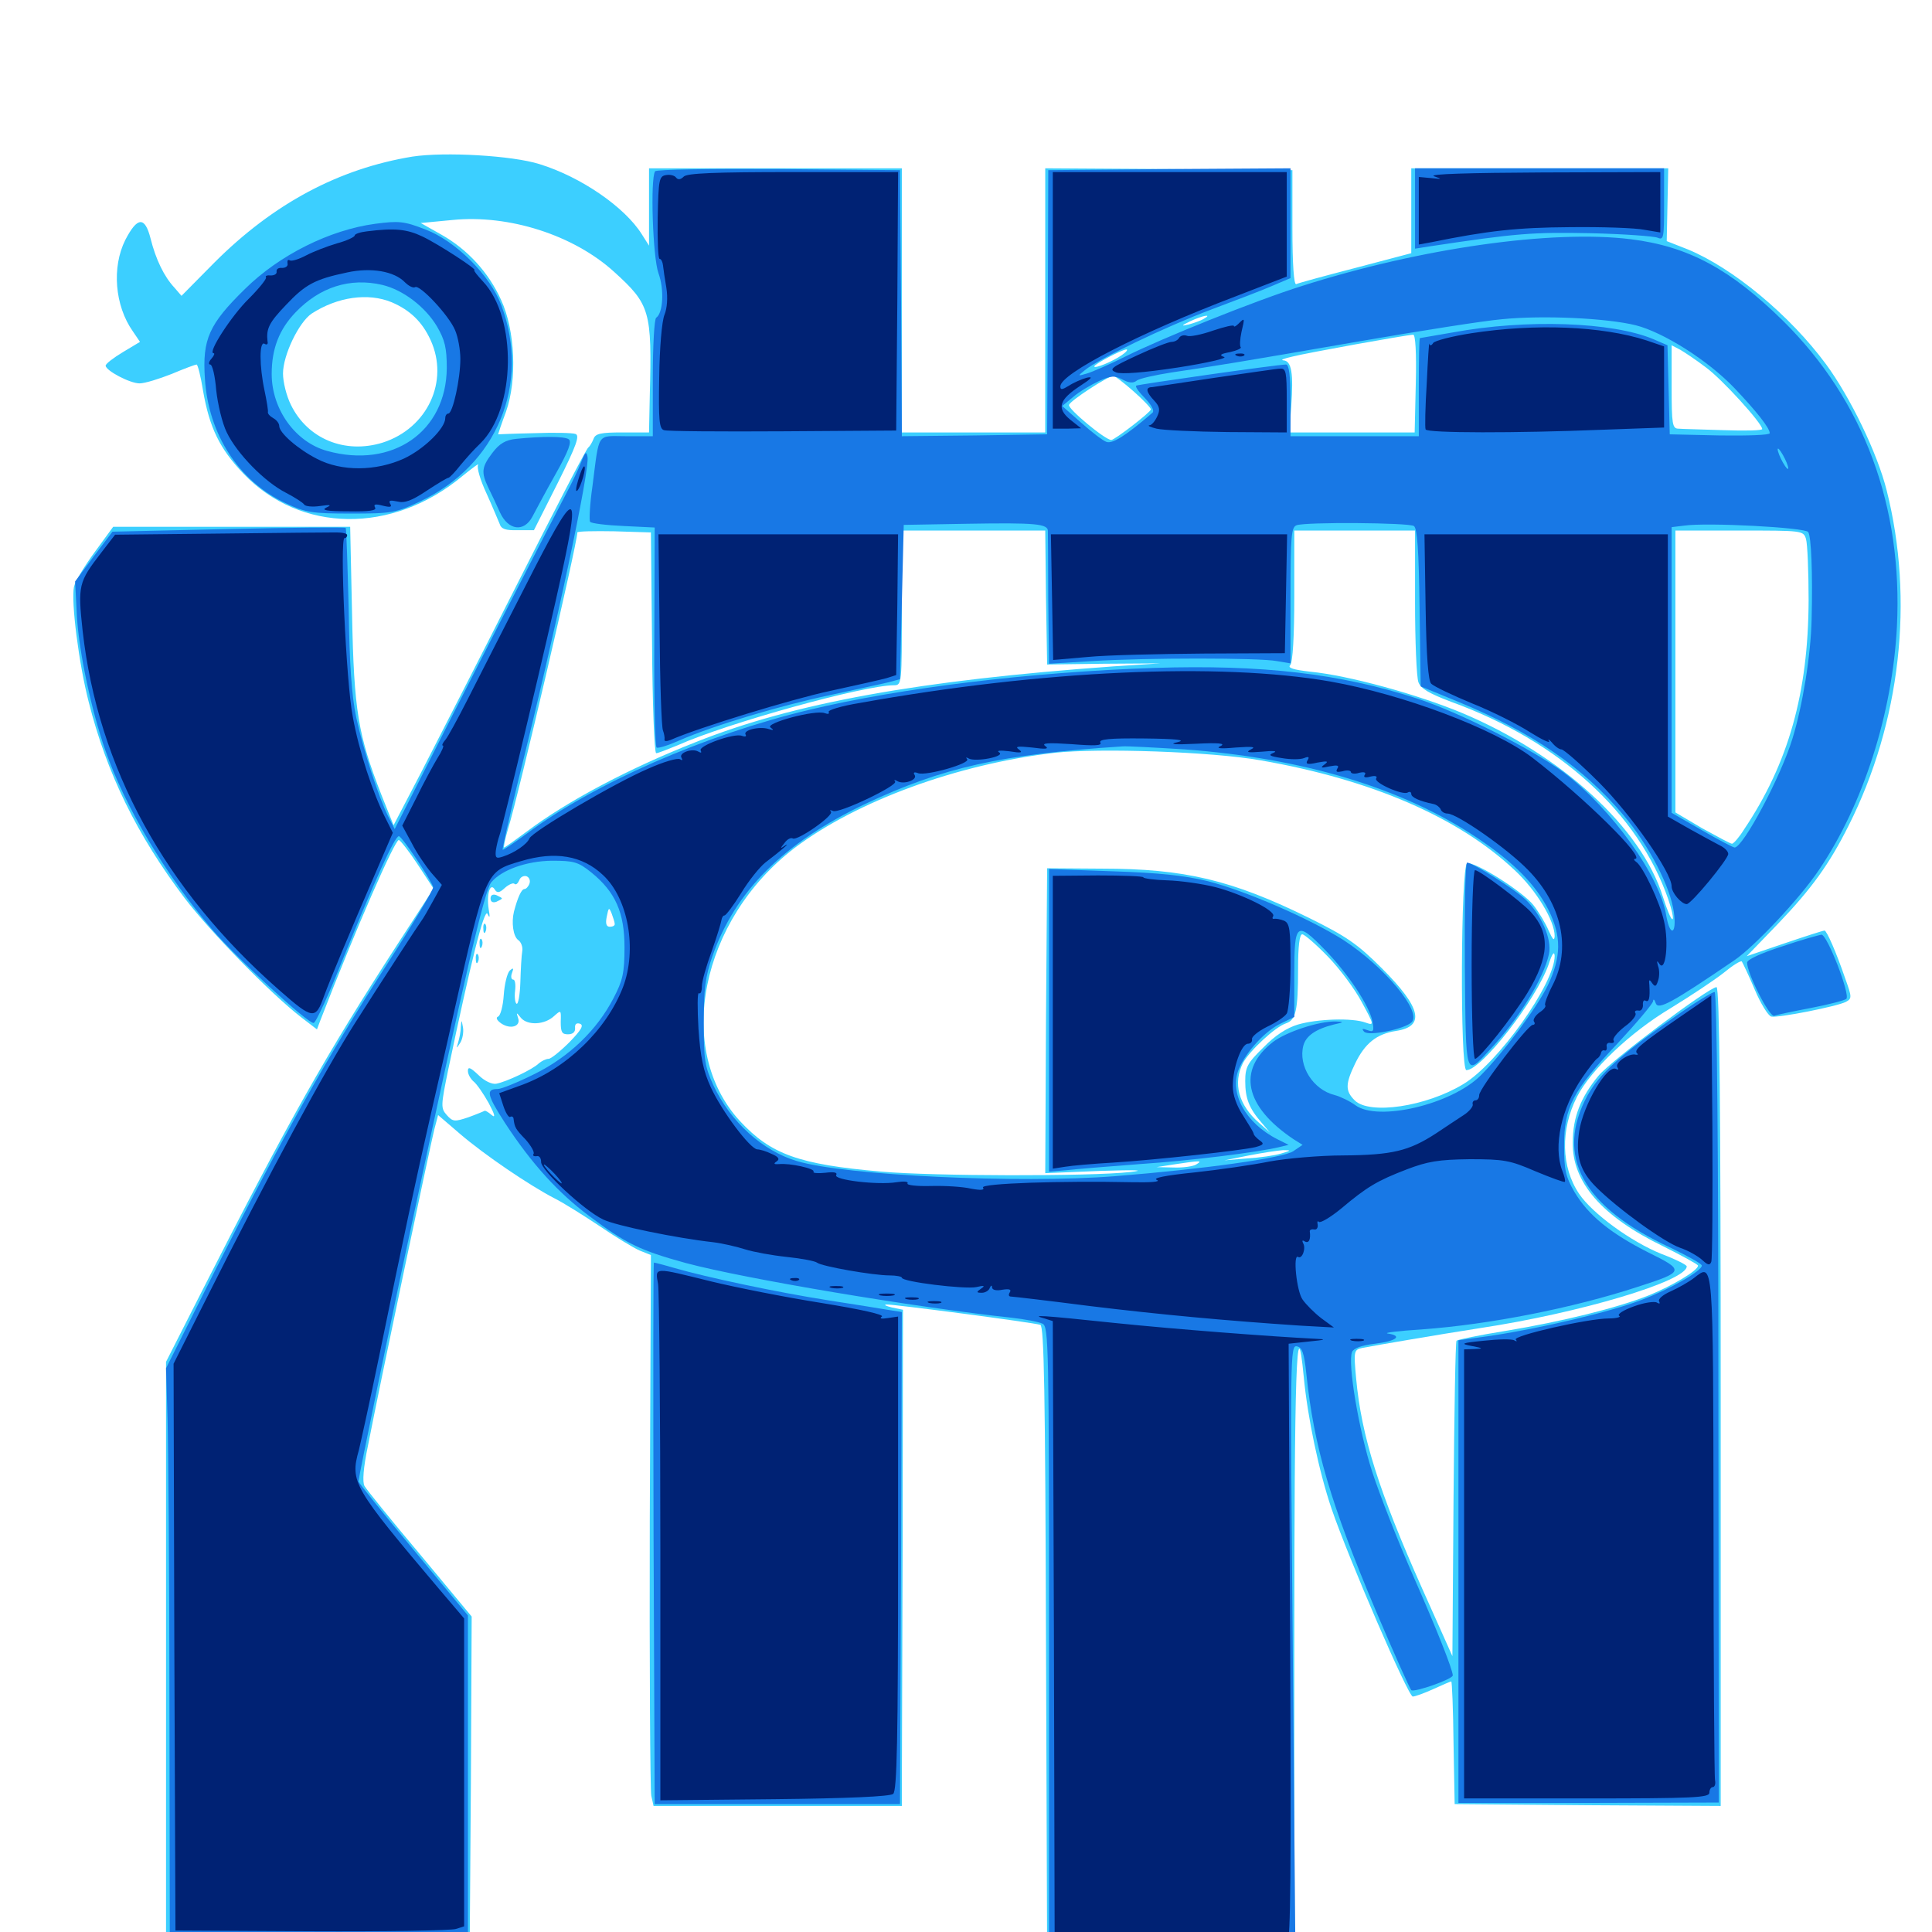 <svg xmlns="http://www.w3.org/2000/svg" viewBox="0 -1000 1000 1000">
	<path fill="#3ccfff" d="M213.477 -918.945C175.391 -912.695 141.602 -894.727 110.938 -864.062L93.945 -846.875L90.234 -851.172C84.961 -856.836 80.664 -865.625 77.93 -876.562C75 -888.086 71.094 -887.891 64.844 -875.781C57.812 -861.719 59.375 -841.797 68.75 -828.516L72.461 -823.047L63.672 -817.773C58.789 -814.844 54.688 -811.719 54.688 -810.742C54.688 -808.203 67.188 -801.562 72.266 -801.562C75 -801.562 82.422 -803.906 88.867 -806.445C95.312 -809.18 101.172 -811.328 101.758 -811.328C102.344 -811.328 103.906 -805.273 105.078 -797.852C108.398 -778.711 113.672 -767.773 125.977 -754.883C155.469 -724.023 203.125 -723.438 239.258 -753.516C244.531 -757.812 248.242 -760.547 247.461 -759.375C246.68 -758.008 248.633 -751.367 251.758 -744.727C254.883 -737.891 257.812 -730.664 258.594 -728.906C259.375 -726.172 261.719 -725.391 267.969 -725.586H276.367L288.672 -750C298.438 -769.531 300.195 -774.609 297.852 -775.391C296.289 -775.977 286.719 -776.172 276.367 -775.781C266.211 -775.586 257.812 -775.195 257.812 -775.195C257.812 -775.391 259.57 -780.664 261.914 -786.914C267.773 -803.516 266.602 -829.102 259.375 -844.727C252.93 -858.984 241.992 -870.898 228.516 -878.516L217.773 -884.57L234.18 -886.133C263.477 -889.062 296.875 -878.32 317.773 -859.375C336.523 -842.383 337.5 -839.062 336.328 -795.312L335.938 -776.172H322.266C310.938 -776.172 308.203 -775.586 307.227 -772.852C306.445 -770.898 305.273 -768.945 304.492 -768.359C303.516 -767.773 286.914 -735.742 267.383 -697.07C247.852 -658.398 225.391 -614.648 217.773 -599.805L203.711 -572.852L197.461 -588.477C185.352 -619.531 183.203 -632.031 182.227 -682.031L181.25 -727.344H119.922H58.594L49.023 -714.258C43.75 -707.031 38.867 -699.023 38.281 -696.289C36.719 -688.477 40.82 -656.445 45.898 -636.719C55.273 -599.609 70.898 -567.773 95.703 -534.961C108.984 -517.578 139.844 -485.938 155.664 -473.633L164.062 -467.188L165.82 -471.875C184.375 -519.727 204.297 -565.234 206.445 -565.234C207.227 -565.039 211.719 -559.375 216.211 -552.539L224.414 -540.039L205.664 -511.133C168.359 -453.516 149.609 -420.312 104.688 -332.031L85.938 -295.117V-145.898V3.125L164.648 2.734L243.164 2.148L243.75 -80.469L244.141 -163.281L217.383 -195.508C202.539 -213.086 189.648 -229.102 188.672 -230.859C187.5 -232.812 188.086 -240.43 190.43 -251.562C196.68 -283.789 222.852 -407.812 224.805 -415.43L226.758 -422.852L237.891 -413.281C250.586 -402.344 274.219 -386.328 287.109 -379.688C291.797 -377.344 302.344 -370.703 310.547 -365.234C318.555 -359.766 327.93 -354.102 331.055 -352.734L336.914 -350.391L336.328 -213.086C336.133 -137.695 336.523 -73.633 337.109 -70.508L338.281 -65.234H402.539H466.797V-71.68C466.797 -75 466.992 -132.812 467.188 -200L467.383 -322.07L461.719 -323.242C458.594 -324.023 457.227 -324.609 458.789 -324.805C462.109 -325 535.156 -315.43 538.477 -314.258C540.43 -313.672 541.016 -278.32 541.406 -150.781L541.992 11.914L606.055 12.5L669.922 12.891V-144.336C669.922 -290.43 671.094 -325.977 674.805 -287.5C676.758 -266.602 682.617 -238.477 689.258 -218.945C698.242 -192.773 728.906 -121.875 731.25 -121.875C732.422 -121.875 737.305 -123.633 741.992 -125.781C746.68 -127.93 750.781 -129.688 751.172 -129.688C751.562 -129.688 752.148 -115.43 752.344 -97.852L752.93 -66.211L821.875 -65.625L890.625 -65.234V-277.148C890.625 -424.219 890.039 -489.062 888.477 -489.062C884.57 -489.062 833.789 -450.977 827.344 -443.164C818.164 -432.031 814.062 -421.68 814.062 -408.789C813.672 -388.086 829.102 -370.312 860.938 -354.883C870.703 -350 878.906 -345.508 878.906 -344.922C878.906 -342.383 865.43 -334.375 853.32 -329.492C837.109 -323.047 808.789 -316.016 779.297 -311.133C765.82 -308.984 754.492 -306.641 753.906 -306.055C753.32 -305.664 752.734 -268.555 752.344 -224.023L751.758 -142.773L736.133 -177.734C713.672 -228.125 704.688 -256.641 701.953 -286.328C700.586 -300.977 700.781 -301.367 705.273 -302.344C713.477 -303.906 744.336 -309.18 765.625 -312.5C817.578 -320.312 873.047 -336.914 873.047 -344.531C873.047 -345.312 867.188 -348.242 859.961 -350.977C844.336 -357.227 824.219 -371.875 817.383 -382.031C808.008 -395.898 807.617 -415.234 816.211 -432.227C823.438 -446.289 843.75 -465.625 864.648 -478.125C875.195 -484.57 887.5 -492.773 892.188 -496.484C896.68 -500.195 900.977 -502.93 901.562 -502.344C901.953 -501.758 905.078 -495.312 908.203 -487.891C911.328 -480.469 915.234 -474.219 916.797 -473.828C920.508 -473.047 950.977 -479.102 955.469 -481.445C958.594 -483.203 958.594 -483.789 955.078 -493.555C950.391 -507.227 945.508 -518.359 944.336 -518.359C943.75 -518.359 934.57 -515.43 923.633 -511.719L904.102 -505.078L920.312 -521.875C937.695 -540.039 946.875 -552.734 956.836 -572.656C983.789 -626.172 990.82 -689.453 976.562 -746.094C971.68 -765.625 957.617 -794.531 945.117 -811.523C926.367 -836.914 896.875 -861.328 873.633 -870.898L862.695 -875.195L863.086 -894.141L863.477 -912.891H797.07H730.469V-891.016V-868.945L701.562 -861.328C685.742 -857.227 672.07 -853.516 670.898 -852.93C669.727 -852.539 668.945 -863.086 668.945 -882.031V-911.914L605.078 -912.5L541.016 -912.891V-844.531V-776.172H503.906H466.797V-844.531V-912.891H401.367H335.938V-892.969V-872.852L332.227 -878.711C323.438 -892.773 300.781 -908.398 279.297 -915.039C265.039 -919.531 230.273 -921.484 213.477 -918.945ZM202.734 -843.555C212.305 -839.453 218.555 -833.398 222.852 -824.023C232.617 -802.734 221.289 -778.32 198.047 -770.898C178.516 -764.844 159.18 -772.852 150.586 -790.43C148.242 -795.117 146.484 -802.344 146.484 -806.641C146.484 -816.211 154.688 -833.203 161.328 -837.695C174.609 -846.289 190.43 -848.633 202.734 -843.555ZM623.047 -834.961C621.484 -833.984 617.969 -832.812 615.234 -832.031C611.133 -831.055 611.328 -831.445 616.211 -833.789C622.461 -836.719 627.93 -837.695 623.047 -834.961ZM732.812 -801.562L732.227 -776.172H699.805H667.383L668.359 -789.844C669.531 -806.641 668.555 -813.281 664.258 -813.477C662.5 -813.672 664.648 -814.453 668.945 -815.43C676.562 -817.383 727.539 -826.562 731.445 -826.758C732.617 -826.953 733.203 -817.578 732.812 -801.562ZM882.812 -809.961C891.211 -803.906 912.109 -780.859 912.109 -777.93C912.109 -777.148 903.125 -776.953 892.188 -777.344C881.055 -777.734 870.508 -777.93 868.75 -778.125C865.625 -778.125 865.234 -780.469 865.234 -799.609V-821.289L869.727 -818.945C872.07 -817.578 877.93 -813.672 882.812 -809.961ZM580.664 -816.211C575.977 -812.891 566.406 -808.984 566.406 -810.352C566.406 -811.523 580.469 -818.945 583.008 -819.141C583.984 -819.141 583.008 -817.773 580.664 -816.211ZM586.719 -797.461C591.602 -793.164 595.703 -788.867 595.703 -788.086C595.703 -786.719 576.953 -772.266 575.195 -772.266C572.07 -772.266 552.539 -788.477 553.32 -790.43C553.906 -792.578 573.633 -805.469 576.367 -805.469C576.953 -805.469 581.641 -801.953 586.719 -797.461ZM337.5 -667.383C337.695 -635.938 338.672 -610.156 339.648 -610.156C340.625 -610.156 345.508 -612.109 350.781 -614.258C376.562 -625.781 447.266 -645.312 462.695 -645.312C466.797 -645.312 466.797 -646.094 466.797 -685.352V-725.391H503.906H541.016L541.406 -690.82L541.992 -656.055L571.289 -656.445L600.586 -656.641L576.172 -655.078C475.781 -647.852 410.742 -636.133 359.961 -615.82C325.195 -602.148 293.359 -585.156 272.852 -569.727C266.797 -565.234 261.328 -561.328 260.938 -561.328C260.547 -561.328 261.328 -565.43 262.891 -570.703C268.555 -588.867 298.828 -718.75 298.828 -724.414C298.828 -725 307.422 -725.195 317.969 -725L336.914 -724.414ZM732.422 -688.477C732.422 -668.164 733.203 -649.414 734.18 -646.875C735.352 -643.555 739.844 -641.016 751.172 -636.719C807.227 -616.406 848.047 -579.102 863.477 -534.57C865.43 -528.906 866.406 -524.219 865.625 -524.219C864.844 -524.219 862.695 -529.492 860.742 -535.742C849.609 -571.484 808.398 -609.18 757.031 -630.859C734.18 -640.43 698.242 -650.391 678.125 -652.344C669.531 -653.32 666.406 -654.297 667.773 -655.664C669.141 -657.031 669.922 -670.508 669.922 -691.602V-725.391H701.172H732.422ZM934.766 -721.094C935.547 -718.555 936.133 -704.297 936.133 -689.258C935.938 -641.406 925.781 -605.078 902.734 -570.703C900.195 -566.602 897.266 -563.281 896.484 -563.281C895.703 -563.281 888.867 -566.992 881.055 -571.289L867.188 -579.492V-652.344V-725.391H900.195C932.812 -725.391 933.398 -725.391 934.766 -721.094ZM626.562 -657.617C629.492 -658.008 626.562 -658.398 620.117 -658.398C613.672 -658.398 611.328 -658.008 614.844 -657.617C618.359 -657.227 623.633 -657.227 626.562 -657.617ZM657.812 -655.664C660.742 -656.055 658.203 -656.445 652.344 -656.445C646.484 -656.445 643.945 -656.055 647.07 -655.664C650 -655.273 654.688 -655.273 657.812 -655.664ZM652.539 -606.445C709.961 -596.484 754.883 -576.953 783.984 -549.609C795.312 -539.062 804.688 -523.438 804.688 -515.43C804.492 -512.695 803.711 -513.672 801.562 -518.359C800 -522.07 796.484 -527.93 793.75 -531.445C788.281 -538.477 763.281 -554.297 759.375 -553.125C756.055 -551.953 755.664 -446.094 758.984 -446.094C766.797 -446.094 795.117 -482.422 801.562 -500.781C803.32 -506.25 804.492 -508.008 804.688 -505.273C804.883 -491.211 775.391 -449.609 757.422 -438.867C738.086 -427.148 708.789 -422.852 701.172 -430.469C696.289 -435.352 696.289 -438.867 701.367 -449.414C706.445 -459.961 712.5 -464.844 722.656 -466.406C737.891 -468.75 735.547 -478.516 715.234 -498.828C702.539 -511.523 696.68 -515.43 677.734 -524.805C637.695 -544.531 613.086 -550.391 570.312 -550.391L541.992 -550.586L541.406 -471.68L541.016 -392.773L569.727 -393.945C588.086 -394.531 593.555 -394.336 584.961 -393.359C563.867 -391.016 483.008 -391.211 456.445 -393.555C413.281 -397.266 399.023 -402.539 383.008 -419.727C349.023 -456.641 362.5 -523.828 411.328 -561.133C443.359 -585.352 495.508 -604.492 545.898 -610.352C568.945 -612.891 627.344 -610.938 652.539 -606.445ZM288.672 -552.148C290.43 -552.734 288.477 -553.125 284.18 -552.93C279.883 -552.93 278.32 -552.539 280.859 -552.148C283.203 -551.758 286.719 -551.758 288.672 -552.148ZM288.672 -548.242C290.43 -548.828 288.477 -549.219 284.18 -549.023C279.883 -549.023 278.32 -548.633 280.859 -548.242C283.203 -547.852 286.719 -547.852 288.672 -548.242ZM274.023 -542.578C273.438 -541.016 272.266 -539.844 271.484 -539.844C269.922 -539.844 267.969 -535.547 266.016 -528.125C264.648 -522.461 265.625 -515.43 268.164 -513.477C269.727 -512.5 270.703 -509.766 270.312 -507.617C269.922 -505.469 269.531 -498.242 269.336 -491.602C269.141 -484.961 268.164 -479.883 267.383 -480.469C266.602 -480.859 266.211 -483.984 266.602 -487.109C266.992 -490.43 266.602 -492.969 265.625 -492.969C264.648 -492.969 264.258 -494.531 265.039 -496.484C266.016 -499.023 265.625 -499.219 263.867 -497.656C262.5 -496.289 261.133 -490.625 260.742 -484.961C260.352 -479.102 258.984 -474.219 257.812 -473.828C256.445 -473.242 257.227 -471.875 259.375 -470.312C264.258 -466.992 269.727 -468.75 268.164 -473.047C267.188 -476.172 267.188 -476.172 269.727 -473.047C273.242 -469.141 281.836 -469.531 286.719 -474.023C290.43 -477.344 290.43 -477.344 290.234 -471.094C290.234 -465.82 290.82 -464.648 293.945 -464.648C296.484 -464.648 297.852 -465.82 297.656 -467.969C297.461 -469.922 298.438 -470.703 300.195 -470.117C302.344 -469.336 300.781 -466.797 294.727 -460.547C290.039 -455.859 285.156 -451.953 283.984 -451.953C282.617 -451.953 280.273 -450.781 278.906 -449.609C275.781 -446.484 262.109 -440.039 256.836 -439.062C254.688 -438.672 250.781 -440.43 247.656 -443.555C243.555 -447.461 242.188 -448.047 242.188 -445.703C242.188 -443.945 243.555 -441.602 245.117 -440.234C246.68 -439.062 250.195 -433.984 252.93 -429.102C256.055 -423.242 256.641 -421.094 254.492 -422.852C252.734 -424.414 250.977 -425.391 250.781 -425C250.391 -424.805 246.68 -423.242 242.383 -421.68C235.352 -419.336 234.375 -419.336 231.25 -422.852C228.125 -426.367 228.125 -427.539 232.031 -446.484C243.75 -502.344 250.781 -530.469 252.344 -526.953C253.516 -524.414 253.711 -525.195 252.93 -529.492C251.758 -537.305 253.711 -543.359 256.055 -539.648C257.227 -537.695 258.398 -537.695 261.328 -540.43C263.281 -542.188 265.625 -543.164 266.211 -542.578C266.992 -541.797 267.969 -542.578 268.75 -544.336C269.336 -546.094 271.094 -546.875 272.461 -546.484C274.023 -545.898 274.609 -544.141 274.023 -542.578ZM260.742 -543.945C258.984 -546.484 258.398 -546.094 258.398 -542.773C258.398 -541.211 259.18 -540.43 260.156 -541.016C261.133 -541.602 261.328 -542.969 260.742 -543.945ZM318.164 -521.875C318.359 -520.898 317.188 -520.312 315.625 -520.312C313.867 -520.312 313.281 -521.875 314.062 -525.586C315.039 -530.469 315.234 -530.469 316.602 -527.148C317.383 -525 318.164 -522.656 318.164 -521.875ZM687.305 -504.883C693.555 -498.438 701.367 -487.891 704.883 -481.25C711.328 -469.336 711.328 -469.141 706.836 -470.703C700 -473.242 682.031 -472.656 671.875 -469.727C666.016 -467.969 659.961 -464.062 653.906 -457.812C645.703 -449.805 644.531 -447.656 644.531 -440.43C644.531 -431.445 646.484 -426.367 653.125 -418.75L657.227 -413.867L651.758 -418.75C641.016 -428.125 638.086 -439.258 643.359 -449.805C646.875 -456.25 660.156 -468.555 665.625 -470.312C670.703 -472.07 671.875 -476.758 671.875 -498.438C671.875 -510.352 672.656 -516.406 674.023 -516.406C675.195 -516.406 681.25 -511.133 687.305 -504.883ZM663.086 -402.93C659.961 -401.953 651.953 -400.781 645.508 -400.391L633.789 -399.414L646.484 -401.953C653.516 -403.32 661.328 -404.492 664.062 -404.688C668.555 -404.688 668.359 -404.492 663.086 -402.93ZM619.141 -397.266C617.578 -396.289 612.305 -395.508 607.422 -395.703L598.633 -395.898L607.422 -397.266C621.68 -399.414 622.656 -399.414 619.141 -397.266ZM631.445 -397.852C632.617 -398.438 631.641 -398.828 628.906 -398.828C626.172 -398.828 625.195 -398.438 626.562 -397.852C627.734 -397.461 630.078 -397.461 631.445 -397.852ZM253.906 -534.961C253.906 -533.203 255.078 -532.617 256.836 -533.203C258.398 -533.984 259.766 -534.57 259.766 -534.961C259.766 -535.352 258.398 -535.938 256.836 -536.719C255.078 -537.305 253.906 -536.719 253.906 -534.961ZM250.195 -519.141C250.195 -516.992 250.781 -516.406 251.367 -517.969C251.953 -519.336 251.758 -521.094 251.172 -521.68C250.586 -522.461 250 -521.289 250.195 -519.141ZM248.242 -511.328C248.242 -509.18 248.828 -508.594 249.414 -510.156C250 -511.523 249.805 -513.281 249.219 -513.867C248.633 -514.648 248.047 -513.477 248.242 -511.328ZM246.289 -503.516C246.289 -501.367 246.875 -500.781 247.461 -502.344C248.047 -503.711 247.852 -505.469 247.266 -506.055C246.68 -506.836 246.094 -505.664 246.289 -503.516ZM238.477 -468.164C238.477 -465.82 237.695 -462.305 237.109 -460.352C236.133 -457.031 236.133 -457.031 238.281 -460.352C239.453 -462.305 240.039 -465.82 239.648 -468.164C238.867 -472.461 238.867 -472.461 238.477 -468.164Z"/>
	<path fill="#1878e5" d="M339.062 -911.328C336.523 -907.227 337.891 -866.602 340.82 -858.594C343.945 -850 343.164 -837.891 339.648 -835.547C338.672 -834.961 337.891 -820.898 337.891 -804.297V-774.219H324.219C308.594 -774.219 310.352 -776.953 306.641 -748.242C305.273 -738.867 304.883 -730.469 305.469 -729.883C306.055 -729.102 313.867 -728.125 322.852 -727.734L338.867 -726.953L338.672 -670.508C338.477 -639.453 339.062 -613.477 339.844 -613.086C340.625 -612.5 346.094 -614.258 351.758 -616.797C369.141 -624.414 403.711 -634.766 429.688 -640.234C443.164 -643.164 456.836 -646.094 459.961 -646.875L465.82 -648.438L466.797 -688.281L467.773 -728.32L500.977 -728.906C536.133 -729.492 542.578 -728.906 542.383 -725C542.383 -723.633 542.578 -707.617 542.578 -689.453L542.969 -656.445L565.039 -657.812C593.164 -659.57 651.953 -659.57 660.938 -657.812L667.969 -656.641V-691.797C667.969 -722.07 668.359 -727.148 671.094 -728.125C675.586 -729.883 729.102 -729.492 731.836 -727.734C733.594 -726.562 734.375 -715.039 734.766 -685.352L735.352 -644.727L754.883 -636.719C793.164 -620.898 819.531 -602.734 840.43 -577.93C853.711 -562.109 864.648 -540.82 866.406 -527.734C867.969 -516.406 864.453 -514.844 862.5 -525.781C859.375 -546.289 834.375 -581.25 809.375 -600.195C793.359 -612.109 755.078 -631.445 733.398 -638.477C693.555 -651.367 653.32 -656.055 597.656 -654.297C533.398 -652.148 466.211 -643.945 418.945 -632.617C365.039 -619.727 307.031 -594.336 272.461 -568.359C266.016 -563.672 260.547 -559.961 260.156 -560.156C259.961 -560.547 263.477 -576.562 268.164 -595.703C288.086 -675.391 305.273 -756.641 304.102 -763.477C303.516 -766.602 302.93 -766.211 300.781 -760.742C299.414 -757.227 296.094 -750.195 293.359 -745.117C288.477 -735.938 233.984 -629.688 215.039 -591.992L204.297 -570.898L200.977 -577.344C195.898 -587.5 188.086 -611.719 184.375 -628.711C182.031 -639.648 180.859 -656.641 180.469 -685.156C179.883 -707.617 179.297 -726.367 178.906 -726.758C178.516 -727.148 151.172 -726.953 118.164 -726.172L58.203 -724.805L48.438 -711.914L38.867 -699.023L39.844 -680.469C41.016 -661.914 47.266 -632.422 54.492 -611.719C64.648 -582.422 85.742 -547.07 109.766 -518.945C122.852 -503.711 158.984 -470.508 162.305 -470.508C163.477 -470.508 170.312 -485.547 177.539 -503.711C193.945 -544.141 204.297 -567.188 206.445 -567.188C208.008 -567.188 223.047 -544.727 224.219 -540.82C224.414 -539.648 213.477 -521.289 199.609 -499.805C169.141 -452.539 147.07 -413.086 112.109 -343.945L85.938 -291.797L86.719 -265.82C87.109 -251.758 87.695 -185.352 87.695 -118.555L87.891 3.125H165.039H242.188V-80.469V-163.867L213.867 -198.047C198.242 -216.797 185.547 -232.617 185.547 -233.203C185.547 -234.961 203.125 -320.312 213.672 -368.945C241.016 -496.68 250.781 -539.062 254.297 -543.359C259.766 -549.805 272.461 -554.297 285.547 -554.492C297.07 -554.492 299.219 -553.906 306.055 -548.438C318.555 -538.281 323.242 -527.734 323.242 -509.57C323.242 -496.289 322.266 -492.383 317.578 -483.398C308.984 -466.797 294.531 -452.93 276.758 -444.141C268.164 -439.844 259.57 -436.328 257.617 -436.328C251.367 -436.328 251.953 -433.398 261.523 -418.555C275.195 -397.656 288.867 -382.617 305.078 -370.508C324.023 -356.25 331.445 -352.734 354.883 -346.289C385.352 -338.086 474.219 -323.242 523.438 -317.969C530.469 -317.188 537.695 -315.82 539.648 -314.844C542.773 -313.281 542.969 -303.516 542.969 -151.172V10.938H606.836H670.508L669.141 -146.484C667.773 -298.438 667.773 -303.906 671.289 -303.125C674.023 -302.539 675 -299.805 676.172 -288.867C680.078 -250.977 688.867 -221.484 711.914 -166.797C721.289 -144.727 729.688 -125.977 730.469 -125.195C731.836 -123.828 751.953 -130.859 751.953 -132.812C751.953 -135.742 743.359 -157.422 731.445 -184.375C723.633 -202.148 714.062 -226.367 710.156 -238.477C703.32 -259.766 697.461 -294.336 699.805 -300.195C700.586 -302.148 704.883 -303.711 711.719 -304.492C722.852 -305.859 726.172 -308.594 718.359 -309.766C715.82 -310.156 723.828 -311.133 736.133 -311.914C770.898 -314.453 813.867 -322.852 847.852 -333.984C872.07 -341.797 872.07 -342.383 853.125 -351.758C833.789 -361.523 822.07 -370.898 814.844 -383.203C810.352 -391.016 809.57 -394.531 809.57 -407.031C809.57 -426.758 813.867 -435.156 837.109 -459.766C847.266 -470.703 855.469 -480.469 855.664 -481.836C855.664 -483.203 856.445 -482.617 857.031 -480.664C858.398 -477.148 865.234 -480.859 897.656 -502.93C908.008 -509.961 931.445 -534.766 941.406 -549.609C964.453 -583.594 979.492 -630.664 981.836 -675.586C984.961 -738.086 964.648 -792.578 923.047 -833.789C895.898 -860.547 874.023 -872.461 844.141 -876.172C803.32 -881.25 734.961 -871.484 673.828 -851.953C649.609 -844.336 601.562 -825 582.422 -815.43C574.219 -811.328 565.234 -807.422 562.5 -806.641C557.812 -805.273 557.617 -805.273 561.523 -808.398C568.555 -814.258 603.32 -830.859 626.562 -839.648C639.062 -844.336 653.516 -849.805 658.789 -852.148L667.969 -856.055V-884.57V-912.891L605.273 -912.5L542.578 -911.914L542.383 -843.555L541.992 -775.195L504.492 -774.609L466.797 -774.219L466.406 -842.969L465.82 -911.914L402.93 -912.5C368.359 -912.695 339.648 -912.305 339.062 -911.328ZM846.68 -831.641C861.133 -827.93 883.984 -813.477 897.656 -799.219C908.789 -787.5 916.016 -778.516 916.016 -775.781C916.016 -774.805 904.492 -774.414 890.234 -774.609L864.258 -775.195L863.672 -798.242L863.086 -821.289L855.859 -824.414C834.57 -833.398 790.039 -834.961 751.953 -827.93C742.773 -826.367 735.156 -825 734.961 -825C734.57 -825 734.375 -813.672 734.375 -799.609V-774.219H701.172H667.969V-792.773C667.969 -805.664 667.188 -811.328 665.625 -811.328C661.328 -811.328 588.867 -800.977 588.086 -800.391C587.5 -799.805 589.648 -796.875 592.773 -793.75C596.094 -790.234 597.656 -787.305 596.484 -786.328C582.617 -774.414 575.781 -770.117 572.656 -771.289C570.898 -771.875 565.039 -776.367 559.57 -781.25L549.805 -789.844L555.469 -794.531C558.594 -797.266 564.648 -800.781 568.75 -802.734C575.195 -805.664 576.953 -805.664 581.055 -803.516C584.375 -801.758 586.523 -801.562 588.281 -802.93C589.648 -804.102 597.852 -805.859 606.445 -807.227C628.906 -810.547 638.867 -812.109 703.125 -823.242C734.766 -828.711 768.164 -833.984 777.344 -834.766C798.633 -836.914 831.641 -835.352 846.68 -831.641ZM925.586 -757.617C925.586 -756.641 924.414 -757.812 922.852 -760.547C921.289 -763.281 920.117 -766.406 920.117 -767.383C920.117 -768.555 921.289 -767.188 922.852 -764.453C924.414 -761.719 925.586 -758.789 925.586 -757.617ZM935.938 -724.609C937.5 -722.266 938.281 -703.516 937.695 -679.492C937.305 -660.938 933.008 -634.57 927.734 -617.578C921.875 -598.242 902.344 -561.523 897.852 -561.328C897.07 -561.328 889.258 -565.43 880.859 -570.312L865.234 -579.297V-653.125V-727.148L871.68 -727.93C883.594 -729.688 934.57 -726.953 935.938 -724.609ZM613.281 -612.109C674.219 -607.617 725.977 -592.188 764.453 -566.406C783.789 -553.516 794.922 -541.992 801.562 -528.906C808.203 -515.43 808.203 -504.883 801.172 -490.039C795.703 -478.711 778.125 -455.078 766.406 -443.359C751.367 -428.32 713.281 -419.336 701.562 -427.93C698.633 -430.078 693.75 -432.422 690.82 -433.203C679.688 -435.938 671.875 -448.242 674.609 -458.789C675.977 -463.867 681.055 -467.383 690.43 -469.727C695.703 -470.898 695.898 -471.094 691.406 -471.289C682.812 -471.484 666.016 -466.016 658.984 -460.742C640.234 -446.289 644.141 -427.344 669.531 -410.352L674.219 -407.422L669.336 -404.102C663.867 -400.586 623.633 -394.922 577.148 -391.211C527.539 -387.305 437.109 -391.602 412.5 -399.023C394.727 -404.297 378.125 -419.336 369.336 -438.086C364.844 -447.852 364.258 -451.367 364.258 -470.508C364.258 -487.891 365.039 -494.531 368.75 -505.078C380.469 -538.672 405.664 -563.867 448.047 -583.984C487.891 -602.734 517.969 -609.57 581.055 -613.672C583.203 -613.867 597.656 -613.086 613.281 -612.109ZM758.203 -500C758.789 -440.43 758.203 -442.773 771.68 -457.227C786.133 -472.656 799.023 -493.555 801.758 -506.25C803.32 -513.867 797.852 -526.562 789.648 -534.375C783.984 -539.844 762.109 -553.516 759.375 -553.516C758.398 -553.516 758.008 -529.492 758.203 -500ZM542.969 -471.875V-393.555L552.344 -394.336C557.422 -394.922 574.219 -396.289 589.844 -397.461C616.211 -399.219 650.586 -403.516 662.109 -406.25L666.992 -407.422L661.133 -410.352C644.531 -418.75 636.133 -434.375 641.211 -446.68C645.117 -455.859 655.078 -466.602 663.086 -470.312L669.922 -473.633V-495.898C669.922 -522.656 671.094 -523.438 685.938 -508.203C697.852 -495.898 708.594 -479.688 710.352 -471.484C711.328 -466.211 710.938 -465.625 707.812 -466.797C705.078 -467.773 704.688 -467.578 706.055 -466.016C708.398 -463.477 727.148 -467.383 730.664 -470.898C736.133 -476.367 716.406 -499.805 695.312 -513.477C677.734 -524.609 644.922 -538.867 625 -543.945C612.891 -546.875 599.805 -548.242 575.781 -549.023L542.969 -550.195ZM732.422 -892.188V-871.289L739.844 -872.461C785.156 -879.297 793.359 -879.883 823.047 -879.297C840.43 -878.906 856.055 -877.734 858.008 -876.953C861.133 -875.586 861.328 -876.953 861.328 -894.141V-912.891H796.875H732.422ZM194.336 -884.18C170.703 -881.055 144.531 -867.969 126.758 -850.391C108.203 -832.227 104.688 -824.414 106.055 -804.102C107.812 -775.195 123.633 -750.781 148.047 -739.453C158.008 -734.766 161.328 -734.18 181.641 -734.18C202.93 -734.18 204.883 -734.57 217.383 -740.43C257.227 -759.18 274.609 -801.172 259.57 -841.797C253.711 -857.617 235.742 -875.391 220.117 -881.25C209.18 -885.547 206.25 -885.742 194.336 -884.18ZM197.852 -852.539C208.594 -850 220.117 -841.211 226.172 -831.055C230.273 -824.023 231.25 -819.922 231.25 -809.57C231.055 -776.562 203.125 -757.227 169.336 -766.602C152.93 -771.094 140.625 -788.086 140.625 -806.445C140.625 -819.531 144.531 -829.492 152.93 -838.281C165.43 -851.367 181.055 -856.445 197.852 -852.539ZM267.188 -772.852C261.719 -772.266 258.594 -770.508 254.883 -765.625C249.219 -758.203 249.023 -755.469 252.734 -747.656C254.297 -744.531 257.031 -738.672 258.789 -734.766C263.086 -725.391 271.289 -724.414 275.586 -732.617C277.148 -735.547 282.422 -745.508 287.5 -754.492C294.336 -766.602 296.094 -771.484 294.336 -772.656C291.992 -774.219 280.859 -774.219 267.188 -772.852ZM922.461 -510.156C911.523 -506.641 904.297 -503.32 904.297 -501.758C904.297 -496.094 915.82 -473.438 918.359 -474.219C919.727 -474.805 928.32 -476.562 937.5 -478.32C946.68 -480.078 954.883 -482.227 955.664 -483.008C957.812 -485.156 945.703 -516.406 942.773 -516.211C941.406 -516.016 932.227 -513.477 922.461 -510.156ZM866.211 -473.242C838.281 -453.711 827.93 -444.141 821.68 -433.008C804.688 -401.562 818.945 -375.391 864.844 -354.102C873.633 -349.805 880.859 -345.898 880.859 -344.922C880.859 -342.188 864.648 -332.812 849.609 -327.148C833.398 -320.898 797.656 -312.5 771.68 -308.594L754.883 -306.25V-186.523V-66.797H822.266L889.648 -66.992L889.453 -276.562C889.453 -403.125 888.672 -486.133 887.5 -486.523C886.523 -486.719 876.953 -480.859 866.211 -473.242ZM338.281 -206.445L338.867 -66.211H402.344H465.82L466.406 -193.555L466.797 -320.898L460.547 -321.875C457.031 -322.461 442.773 -324.805 428.711 -326.953C402.539 -331.055 365.625 -338.867 348.828 -343.75C343.555 -345.312 338.867 -346.484 338.477 -346.484C338.086 -346.484 338.086 -283.398 338.281 -206.445Z"/>
	<path fill="#002274" d="M344.727 -909.375C341.211 -908.789 340.82 -907.227 340.43 -887.5C340.234 -875.586 340.625 -866.016 341.406 -866.016C342.188 -866.016 342.969 -864.453 343.164 -862.695C343.359 -860.742 344.141 -855.469 344.922 -850.977C345.703 -845.898 345.312 -840.43 343.945 -837.109C342.578 -833.789 341.406 -820.117 341.211 -804.688C340.82 -782.422 341.211 -777.93 343.75 -777.344C345.312 -776.758 373.047 -776.562 405.273 -776.758L463.867 -777.148L464.453 -844.141L464.844 -910.938H410.547C369.922 -910.938 355.664 -910.352 353.906 -908.594C352.344 -907.031 350.977 -906.836 350 -908.008C349.219 -909.18 346.875 -909.766 344.727 -909.375ZM364.648 -907.812C365.43 -908.398 364.258 -908.984 362.109 -908.789C359.961 -908.789 359.375 -908.203 360.938 -907.617C362.305 -907.031 364.062 -907.227 364.648 -907.812ZM544.922 -844.531V-778.125H552.344L559.57 -778.32L553.906 -782.812C546.875 -788.672 548.047 -792.969 558.984 -800.195C565.039 -804.102 566.016 -805.273 562.5 -804.492C559.766 -803.711 555.664 -801.953 553.32 -800.391C549.805 -798.242 548.828 -798.047 548.828 -800C548.828 -806.641 590.43 -827.93 639.258 -846.484L666.016 -856.836V-883.789V-910.938H605.469H544.922ZM742.188 -908.789C746.68 -907.227 746.484 -907.227 740.82 -907.812L734.375 -908.398V-890.82V-873.438L740.82 -874.609C770.508 -880.664 785.352 -882.227 812.5 -882.422C829.102 -882.617 846.484 -882.031 851.172 -881.055L859.375 -879.688V-895.312V-910.938L798.438 -910.742C760.742 -910.547 739.258 -909.961 742.188 -908.789ZM190.039 -880.273C186.523 -879.883 183.594 -878.906 183.594 -878.125C183.594 -877.344 179.492 -875.391 174.414 -874.023C169.141 -872.461 162.109 -869.727 158.398 -867.773C154.688 -865.82 150.977 -864.648 150 -865.234C149.023 -865.82 148.633 -865.234 148.828 -863.672C149.219 -862.305 147.852 -861.328 146.094 -861.328C144.141 -861.523 142.969 -860.742 143.164 -859.375C143.359 -858.203 141.992 -857.422 140.234 -857.422C138.281 -857.617 137.109 -857.227 137.695 -856.445C138.086 -855.664 133.984 -850.586 128.711 -845.312C119.922 -836.719 107.227 -817.188 110.547 -817.188C111.328 -817.188 110.742 -815.82 109.375 -814.258C108.008 -812.695 107.812 -811.328 108.789 -811.328C109.961 -811.328 111.328 -805.273 111.914 -798.047C112.695 -790.82 115.039 -780.859 117.383 -776.172C122.656 -765.234 136.914 -750.586 148.047 -744.922C152.539 -742.578 156.836 -739.844 157.422 -738.867C158.008 -737.891 161.719 -737.5 165.625 -738.086C171.094 -738.867 171.875 -738.672 168.945 -737.305C166.016 -735.938 169.141 -735.352 180.273 -735.352C191.211 -735.156 195.117 -735.742 194.141 -737.305C193.164 -739.062 194.336 -739.258 198.047 -738.281C201.953 -737.305 203.125 -737.5 201.953 -739.258C200.977 -741.016 201.953 -741.211 205.664 -740.43C209.375 -739.453 213.086 -740.82 220.703 -745.898C226.367 -749.609 231.445 -752.734 232.227 -752.734C232.812 -752.93 235.547 -755.664 238.281 -759.18C241.016 -762.5 245.508 -767.578 248.633 -770.508C266.992 -788.477 267.773 -835.352 250 -854.297C247.07 -857.422 244.922 -860.156 245.508 -860.156C247.656 -860.156 226.953 -873.633 218.75 -877.539C210.547 -881.445 204.297 -882.031 190.039 -880.273ZM209.57 -853.906C211.523 -851.953 213.867 -850.781 214.844 -851.367C217.188 -852.93 232.422 -836.719 235.547 -829.102C237.109 -825.586 238.281 -818.75 238.281 -814.258C238.281 -803.906 234.375 -785.938 232.031 -785.938C231.25 -785.938 230.469 -784.961 230.469 -783.594C230.469 -778.32 219.531 -767.578 209.18 -762.695C194.727 -756.055 176.758 -755.859 164.062 -762.5C154.102 -767.578 144.531 -775.977 144.531 -779.492C144.531 -780.859 143.164 -782.617 141.406 -783.594C139.648 -784.57 138.477 -785.938 138.672 -786.719C138.867 -787.305 138.086 -792.383 136.914 -797.852C134.18 -810.742 134.18 -823.633 136.914 -822.07C138.086 -821.289 138.867 -821.875 138.477 -823.242C137.695 -829.883 139.258 -833.008 148.047 -842.188C158.008 -852.734 162.891 -855.469 179.688 -858.984C192.188 -861.719 204.102 -859.57 209.57 -853.906ZM641.016 -832.422C639.648 -831.055 638.672 -830.664 638.672 -831.25C638.672 -832.031 633.789 -830.859 627.93 -828.906C621.875 -826.758 615.82 -825.586 614.453 -826.172C612.891 -826.758 611.133 -826.367 610.352 -825.195C609.766 -824.023 608.008 -823.047 606.445 -823.047C604.883 -823.047 596.875 -819.922 588.477 -816.016C575 -809.766 573.828 -808.789 577.734 -807.227C580.469 -806.25 591.602 -807.031 609.57 -809.766C624.805 -812.109 635.547 -814.648 633.594 -815.234C630.859 -816.211 631.641 -816.797 636.719 -817.773C640.234 -818.555 642.773 -819.727 642.188 -820.312C641.602 -820.898 641.797 -824.414 642.578 -828.125C644.336 -835.547 644.336 -835.742 641.016 -832.422ZM761.719 -827.539C751.562 -825.977 742.578 -823.633 741.797 -822.461C741.016 -821.094 740.039 -820.898 739.844 -822.07C739.648 -823.242 739.062 -813.867 738.477 -801.562C737.695 -789.258 737.5 -778.516 737.891 -777.734C738.672 -775.781 785.156 -775.781 828.711 -777.539L861.328 -778.711V-799.805V-820.703L852.148 -823.828C829.102 -831.25 794.727 -832.617 761.719 -827.539ZM640.234 -815.82C638.672 -816.406 639.258 -816.992 641.406 -816.992C643.555 -817.188 644.727 -816.602 643.945 -816.016C643.359 -815.43 641.602 -815.234 640.234 -815.82ZM628.906 -804.492C612.305 -801.953 597.461 -799.805 596.289 -799.609C592.773 -799.609 593.164 -797.07 597.461 -792.578C600.195 -789.648 600.586 -787.891 599.023 -784.57C597.852 -782.031 596.094 -779.883 594.922 -779.883C593.75 -779.688 595.508 -778.906 598.633 -778.125C601.953 -777.344 618.359 -776.562 635.352 -776.367L666.016 -776.172V-792.773C666.016 -807.422 665.625 -809.375 662.695 -809.18C660.742 -809.18 645.508 -806.836 628.906 -804.492ZM299.219 -751.367C298.047 -747.461 297.852 -745.117 298.828 -746.094C300.781 -748.047 303.711 -758.594 302.344 -758.594C301.758 -758.594 300.391 -755.469 299.219 -751.367ZM272.461 -697.656C260.742 -674.805 247.07 -647.852 241.992 -637.891C236.914 -627.93 231.836 -618.555 230.469 -616.992C229.102 -615.43 228.516 -614.062 229.297 -614.062C229.883 -614.062 228.711 -611.133 226.562 -607.812C224.414 -604.297 219.336 -594.922 215.43 -586.914L208.203 -572.656L213.086 -563.672C215.625 -558.594 220.312 -551.758 223.242 -548.242L228.711 -541.992L224.219 -533.789C221.68 -529.102 218.945 -524.414 218.164 -523.438C216.797 -521.68 197.461 -491.992 183.789 -470.508C168.359 -446.289 139.648 -393.359 105.664 -325.586L89.844 -294.141L90.234 -147.461L90.82 -0.781L161.133 -0.391C199.805 -0.195 233.398 -0.781 235.938 -1.562L240.234 -2.93V-82.617V-162.305L227.93 -176.758C182.812 -230.078 181.055 -232.812 185.742 -249.414C186.719 -253.516 191.602 -275.391 196.289 -298.242C209.961 -364.844 214.648 -386.523 222.852 -422.656C227.148 -441.406 232.422 -464.258 234.375 -473.438C251.562 -549.805 251.172 -548.828 269.727 -554.297C287.305 -559.57 301.367 -557.227 312.109 -547.07C325.195 -534.961 329.883 -508.594 322.461 -489.062C313.867 -466.797 292.969 -446.68 269.727 -438.281L258.398 -434.18L260.547 -427.539C261.719 -424.023 263.281 -421.484 264.062 -421.875C264.844 -422.461 265.82 -421.875 265.82 -420.898C266.406 -416.406 266.797 -415.625 272.07 -410.156C274.805 -407.031 276.758 -403.711 276.172 -402.734C275.586 -401.953 276.172 -401.367 277.734 -401.562C279.102 -401.953 280.078 -400.586 280.078 -398.633C279.688 -394.531 302.539 -373.242 312.305 -368.75C318.75 -365.625 349.805 -359.18 369.141 -357.031C374.023 -356.445 381.445 -354.688 385.742 -353.32C390.039 -351.953 399.805 -350.195 407.227 -349.414C414.844 -348.633 421.875 -347.266 422.852 -346.484C425.195 -344.531 451.953 -339.844 460.547 -339.844C463.867 -339.844 466.797 -339.258 466.797 -338.672C466.797 -336.523 499.219 -332.617 505.273 -333.789C509.375 -334.766 510.156 -334.57 507.812 -333.008C505.273 -331.25 505.273 -330.859 508.203 -330.859C509.961 -330.859 511.914 -332.031 512.305 -333.398C512.891 -334.766 513.477 -334.961 513.477 -333.594C513.672 -332.227 515.82 -331.836 518.75 -332.422C522.461 -333.008 523.633 -332.617 522.656 -331.055C521.875 -329.883 522.07 -328.906 523.242 -328.906C524.219 -328.906 542.578 -326.758 563.867 -324.023C600.781 -319.531 634.766 -316.406 672.852 -313.867L690.43 -312.891L683.789 -317.773C680.273 -320.508 675.977 -324.805 674.219 -327.344C671.094 -331.641 669.141 -351.172 671.875 -349.414C674.023 -348.047 676.172 -354.102 674.414 -356.641C673.828 -358.008 674.219 -358.203 675.391 -357.422C677.539 -356.25 678.516 -358.594 677.93 -362.695C677.93 -363.477 678.906 -363.867 680.078 -363.672C681.445 -363.281 682.227 -364.453 682.031 -366.016C681.641 -367.578 682.031 -368.359 682.617 -367.578C683.398 -366.797 688.672 -369.922 694.141 -374.414C707.617 -385.742 712.891 -388.867 728.125 -394.727C738.867 -398.828 744.531 -399.805 760.742 -400C778.516 -400 781.641 -399.414 794.727 -393.75C802.734 -390.43 809.57 -387.891 809.961 -388.281C810.352 -388.672 809.766 -391.211 808.594 -394.141C803.906 -406.641 808.008 -426.172 818.945 -442.188C822.266 -447.07 825.781 -451.562 826.758 -452.148C827.734 -452.734 828.516 -454.102 828.711 -455.078C828.906 -456.055 829.688 -456.641 830.664 -456.25C831.445 -456.055 831.836 -457.031 831.641 -458.203C831.25 -459.57 832.227 -460.547 833.594 -460.156C835.156 -459.961 835.742 -460.547 835.156 -461.523C834.57 -462.5 837.109 -465.625 840.82 -468.555C844.727 -471.289 847.266 -474.609 846.484 -475.586C845.898 -476.562 846.484 -477.148 848.047 -476.953C849.414 -476.562 850.391 -477.93 850.391 -479.688C850.195 -481.641 850.781 -482.617 851.758 -482.031C853.516 -481.055 854.102 -483.398 853.711 -490.039C853.32 -492.969 853.711 -493.359 855.078 -491.211C856.641 -489.062 857.227 -489.258 858.203 -492.383C858.984 -494.531 858.984 -498.047 858.203 -500C857.422 -502.734 857.617 -503.125 858.984 -500.977C862.109 -496.68 863.867 -512.109 861.328 -523.047C859.18 -533.008 850.391 -551.562 846.875 -553.906C845.703 -554.688 845.508 -555.469 846.289 -555.469C852.148 -555.469 820.117 -587.109 793.164 -607.812C773.438 -622.852 726.172 -640.625 688.477 -647.266C631.055 -657.227 539.453 -653.125 444.922 -636.133C435.352 -634.57 428.32 -632.422 428.906 -631.445C429.492 -630.469 428.516 -630.273 426.953 -630.859C422.07 -632.812 395.508 -625.586 398.828 -623.438C400.781 -622.07 400.391 -621.875 397.852 -622.656C393.164 -624.219 384.375 -622.07 385.938 -619.727C386.523 -618.75 385.547 -618.555 383.984 -619.141C379.883 -620.703 361.133 -613.867 362.695 -611.523C363.281 -610.352 362.891 -610.156 361.523 -610.938C358.398 -612.891 351.172 -610.352 352.734 -607.812C353.516 -606.445 353.125 -606.25 351.953 -607.031C350.781 -607.812 343.359 -605.664 335.547 -602.148C318.164 -594.727 275.391 -569.531 274.023 -566.016C272.852 -563.086 266.406 -558.594 260.352 -556.641C256.836 -555.469 256.25 -555.859 256.641 -559.766C257.031 -562.305 257.812 -565.625 258.398 -567.188C260.156 -571.68 283.984 -671.68 291.016 -704.297C300.586 -748.633 297.852 -747.656 272.461 -697.656ZM609.375 -615.82C604.688 -614.844 607.812 -614.453 619.141 -615.039C630.664 -615.625 634.57 -615.234 631.836 -613.867C629.102 -612.695 631.25 -612.305 639.648 -613.086C648.242 -613.672 650.391 -613.477 647.461 -612.109C644.531 -610.547 645.898 -610.352 653.32 -610.938C658.984 -611.523 661.523 -611.328 659.18 -610.352C656.25 -609.18 657.031 -608.594 663.477 -607.617C667.969 -606.836 673.047 -606.836 675 -607.617C677.344 -608.594 677.93 -608.203 676.758 -606.445C675.586 -604.492 676.758 -604.102 681.836 -605.273C687.109 -606.25 687.891 -606.055 685.547 -604.297C683.203 -602.539 683.789 -602.344 688.086 -603.32C692.188 -604.102 693.359 -603.906 692.188 -602.148C691.211 -600.391 691.992 -600.195 694.922 -600.781C697.266 -601.562 699.219 -601.172 699.219 -600.391C699.219 -599.609 701.172 -599.219 703.516 -600C706.055 -600.586 707.227 -600.195 706.445 -599.023C705.469 -597.656 706.641 -597.266 709.375 -598.047C711.914 -598.633 713.086 -598.242 712.305 -597.07C710.938 -594.922 726.172 -588.086 728.711 -589.844C729.688 -590.43 730.469 -590.039 730.469 -589.062C730.469 -587.305 734.57 -585.352 742.188 -583.789C743.75 -583.398 745.312 -582.031 745.703 -581.055C746.094 -579.883 747.656 -578.906 749.219 -578.906C754.102 -578.906 780.273 -560.742 791.016 -549.609C808.398 -531.836 813.281 -509.18 803.711 -490.234C800.977 -484.961 799.219 -480.078 799.805 -479.688C800.391 -479.102 799.023 -477.344 796.875 -475.977C794.727 -474.414 793.359 -472.266 793.945 -471.289C794.727 -470.312 794.336 -469.531 793.359 -469.531C790.82 -469.531 765.625 -436.523 765.625 -433.203C765.625 -431.641 764.844 -430.469 763.672 -430.469C762.695 -430.469 761.914 -429.492 762.305 -428.32C762.5 -427.148 760.352 -424.609 757.617 -422.852C754.883 -421.094 748.438 -416.797 743.164 -413.281C729.297 -404.297 720.703 -402.148 695.312 -401.953C683.008 -401.953 665.82 -400.391 657.227 -398.828C648.633 -397.07 631.055 -394.531 618.359 -393.164C603.125 -391.602 596.289 -390.234 598.828 -389.258C600.977 -388.281 595.508 -387.891 585.938 -388.086C549.609 -388.867 507.617 -387.5 508.789 -385.352C509.766 -383.984 507.812 -383.789 502.539 -384.766C498.438 -385.742 489.258 -386.328 481.836 -386.133C474.609 -385.938 469.141 -386.523 469.727 -387.5C470.312 -388.477 467.773 -388.672 464.062 -388.086C454.297 -386.523 431.25 -389.258 432.812 -391.797C433.594 -393.164 431.641 -393.555 427.148 -392.969C423.242 -392.578 420.508 -392.773 421.094 -393.555C422.07 -395.117 408.789 -398.047 403.32 -397.461C400.586 -397.266 400.195 -397.656 401.953 -398.828C403.711 -400 403.125 -401.172 399.414 -402.734C396.68 -404.102 393.359 -405.078 391.992 -405.078C388.281 -405.273 373.633 -424.805 367.969 -437.109C364.062 -445.508 362.5 -452.93 361.523 -467.578C360.938 -478.125 360.938 -486.328 361.719 -485.938C362.695 -485.352 363.281 -486.914 363.281 -489.453C363.281 -491.992 365.625 -500.195 368.359 -507.617C371.094 -515.234 373.242 -522.461 373.438 -523.828C373.633 -525 374.219 -526.172 375 -526.172C375.781 -526.172 379.688 -531.445 383.594 -537.695C387.5 -544.141 393.164 -551.172 396.094 -553.516C404.297 -559.766 409.766 -564.453 406.25 -562.305C403.711 -560.547 403.711 -560.742 406.055 -563.672C407.422 -565.625 409.375 -566.602 410.352 -566.016C412.695 -564.648 431.836 -577.93 430.078 -579.883C429.297 -580.859 429.688 -580.859 431.055 -580.273C433.789 -578.516 465.234 -593.555 463.281 -595.508C462.5 -596.484 463.086 -596.484 464.453 -595.703C467.773 -593.75 475 -596.289 473.438 -598.828C472.461 -600.195 473.242 -600.586 475.195 -599.805C479.297 -598.242 502.539 -604.883 500.586 -607.031C499.805 -608.008 500 -608.203 501.367 -607.422C504.883 -605.469 520.508 -608.398 517.188 -610.547C515.625 -611.523 517.578 -611.719 522.461 -611.133C528.516 -610.156 529.688 -610.352 527.344 -612.109C525.195 -613.672 526.758 -613.867 534.18 -613.086C541.406 -612.109 543.164 -612.305 541.016 -613.867C538.867 -615.43 542.578 -615.625 554.492 -614.844C566.797 -613.867 570.508 -614.062 569.531 -615.625C568.555 -617.383 574.414 -617.969 592.188 -617.773C609.375 -617.578 614.258 -616.992 609.375 -615.82ZM287.109 -392.383C289.648 -389.648 291.211 -387.5 290.625 -387.5C290.234 -387.5 287.695 -389.648 285.156 -392.383C282.617 -395.117 281.055 -397.266 281.641 -397.266C282.031 -397.266 284.57 -395.117 287.109 -392.383ZM761.719 -500.781C761.719 -472.656 762.5 -451.953 763.477 -451.953C765.82 -451.953 783.008 -473.633 790.625 -486.133C801.953 -504.883 802.539 -516.797 792.383 -527.93C787.109 -533.594 765.82 -549.609 763.477 -549.609C762.5 -549.609 761.719 -527.93 761.719 -500.781ZM544.922 -470.898V-395.117L551.367 -396.094C554.688 -396.68 566.016 -397.656 576.172 -398.242C597.852 -399.609 642.578 -404.492 649.805 -406.25C654.102 -407.422 654.492 -408.008 651.953 -409.766C650.391 -410.938 648.828 -412.5 648.828 -413.477C648.633 -414.258 646.094 -418.359 643.359 -422.656C640.039 -427.734 638.086 -433.203 638.086 -437.891C638.086 -447.266 642.578 -459.766 645.898 -459.766C647.266 -459.766 648.242 -460.742 648.047 -462.109C647.656 -463.281 651.172 -466.211 655.859 -468.555C660.547 -470.703 665.039 -473.828 666.016 -475.391C666.992 -476.953 667.969 -488.086 667.969 -500C667.969 -518.945 667.578 -522.07 664.648 -523.438C662.695 -524.219 660.352 -524.609 659.57 -524.414C658.594 -524.219 658.398 -524.805 658.984 -525.781C660.547 -528.516 643.164 -537.109 629.102 -540.82C622.07 -542.578 610.938 -544.141 604.102 -544.336C597.461 -544.531 591.797 -545.312 591.797 -545.898C591.797 -546.484 581.25 -546.875 568.359 -546.875L544.922 -546.68ZM114.258 -723.828L59.57 -723.242L52.344 -713.867C40.625 -698.633 40.234 -697.07 42.773 -673.438C50.781 -602.539 85.352 -539.453 144.336 -487.695C162.109 -472.07 163.281 -472.07 167.773 -484.57C170.703 -492.578 180.859 -516.992 194.727 -549.023L203.32 -568.945L199.609 -576.367C192.969 -589.453 185.742 -611.523 182.617 -628.906C179.102 -646.68 175.781 -721.484 178.32 -721.484C179.102 -721.484 179.688 -722.07 179.688 -723.047C179.688 -723.828 177.344 -724.414 174.219 -724.414C171.289 -724.414 144.336 -724.219 114.258 -723.828ZM341.406 -674.219C341.602 -647.07 342.383 -623.438 343.164 -621.875C343.75 -620.312 344.141 -618.164 343.945 -617.188C343.75 -616.211 345.117 -616.211 347.07 -616.992C361.133 -623.242 409.57 -638.086 429.688 -642.383C443.164 -645.312 456.25 -648.242 458.984 -649.023L463.867 -650.586L464.453 -686.914L464.844 -723.438H402.93H340.82ZM544.531 -691.016L545.117 -658.398L563.086 -659.961C573.047 -660.938 600 -661.523 623.047 -661.719L665.039 -661.914L665.625 -692.773L666.211 -723.438H605.078H543.945ZM737.891 -685.938C738.281 -660.156 739.258 -647.461 740.82 -646.094C742.188 -644.727 751.562 -640.234 761.914 -635.938C772.266 -631.836 785.742 -625 791.797 -621.094C798.047 -617.188 802.539 -615.039 801.758 -616.406C800.977 -617.773 801.758 -617.383 803.32 -615.625C804.883 -613.672 807.031 -612.109 808.203 -612.109C809.375 -612.109 818.164 -604.492 827.539 -595.117C844.141 -578.516 865.234 -548.438 865.234 -541.211C865.234 -537.891 870.312 -532.031 873.047 -532.031C875.391 -532.031 894.531 -555.273 894.531 -558.008C894.531 -559.375 892.578 -561.328 890.039 -562.5C887.695 -563.672 880.664 -567.578 874.609 -570.898L863.281 -577.344V-650.391V-723.438H800.391H737.305ZM870.117 -474.023C848.828 -459.375 845.703 -456.641 847.266 -454.883C848.047 -454.297 847.852 -453.906 846.68 -454.102C843.359 -455.078 835.742 -450 837.109 -447.656C837.891 -446.484 837.695 -446.094 836.523 -446.68C832.031 -449.414 819.531 -428.32 817.383 -414.453C815.43 -401.562 817.773 -393.945 826.172 -385.547C837.305 -374.414 861.328 -357.031 869.727 -354.102C873.828 -352.734 878.906 -349.805 881.055 -347.852C883.984 -345.117 884.961 -344.922 885.742 -346.875C886.328 -348.242 886.523 -379.883 886.328 -417.188L885.742 -484.766ZM340.625 -335.352C341.211 -331.25 341.797 -269.531 341.797 -198.047V-68.164L400.781 -68.75C438.477 -69.141 460.742 -70.117 462.305 -71.484C464.258 -73.047 464.844 -99.414 464.844 -196.094V-318.555L459.57 -317.773C456.055 -317.188 455.078 -317.578 456.445 -318.555C457.812 -319.531 445.703 -322.266 425.195 -325.586C406.641 -328.516 381.055 -333.594 368.164 -336.719C338.086 -344.141 339.062 -344.336 340.625 -335.352ZM876.758 -338.477C874.219 -336.523 868.75 -333.398 864.844 -331.641C860.742 -329.883 858.008 -327.539 858.789 -326.367C859.375 -325.195 858.984 -325 857.617 -325.781C856.445 -326.562 850.977 -325.781 845.703 -323.828C840.234 -321.875 836.914 -319.727 838.086 -318.945C839.258 -318.359 836.914 -317.578 832.812 -317.578C821.875 -317.578 782.812 -308.594 784.57 -306.641C785.352 -305.664 785.156 -305.469 783.789 -306.25C782.422 -307.031 775.391 -306.836 768.164 -306.055C756.25 -304.883 755.664 -304.492 761.719 -303.32C767.773 -302.148 767.969 -301.953 763.281 -301.758L757.812 -301.562V-185.352V-69.141H821.289C876.367 -69.141 884.766 -69.531 884.766 -72.07C884.766 -73.633 885.547 -75 886.523 -75C887.5 -75 888.086 -76.562 887.695 -78.516C887.305 -80.273 886.914 -140.039 886.914 -210.938C886.719 -350 886.914 -346.289 876.758 -338.477ZM826.758 -313.867C827.93 -314.453 826.953 -314.844 824.219 -314.844C821.484 -314.844 820.508 -314.453 821.875 -313.867C823.047 -313.477 825.391 -313.477 826.758 -313.867ZM409.766 -337.305C408.203 -337.891 408.789 -338.477 410.938 -338.477C413.086 -338.672 414.258 -338.086 413.477 -337.5C412.891 -336.914 411.133 -336.719 409.766 -337.305ZM430.273 -333.398C428.32 -333.984 429.492 -334.375 432.617 -334.375C435.938 -334.375 437.305 -333.984 436.133 -333.398C434.766 -333.008 432.031 -333.008 430.273 -333.398ZM455.664 -329.492C453.711 -330.078 455.273 -330.469 458.984 -330.469C462.695 -330.469 464.258 -330.078 462.5 -329.492C460.547 -329.102 457.422 -329.102 455.664 -329.492ZM469.336 -327.539C467.383 -328.125 468.555 -328.516 471.68 -328.516C475 -328.516 476.367 -328.125 475.195 -327.539C473.828 -327.148 471.094 -327.148 469.336 -327.539ZM481.055 -325.586C479.102 -326.172 480.273 -326.562 483.398 -326.562C486.719 -326.562 488.086 -326.172 486.914 -325.586C485.547 -325.195 482.812 -325.195 481.055 -325.586ZM540.625 -317.578L544.922 -316.211L545.508 -154.102L545.898 8.008H604.883C652.344 8.008 664.062 7.422 664.062 5.469C664.062 4.102 665.039 3.516 666.406 4.297C667.969 5.273 668.359 -32.227 667.773 -149.414L666.992 -304.492L677.734 -305.664C685.938 -306.445 686.914 -306.836 681.25 -307.031C658.008 -308.203 609.18 -311.914 576.953 -315.234C538.086 -319.336 533.203 -319.531 540.625 -317.578ZM578.711 -309.961C581.055 -310.352 579.102 -310.742 574.219 -310.742C569.336 -310.742 567.383 -310.352 569.922 -309.961C572.266 -309.57 576.172 -309.57 578.711 -309.961ZM634.766 -305.664C625.586 -306.445 613.281 -307.031 607.422 -306.836C597.656 -306.836 598.047 -306.641 611.328 -305.469C619.336 -304.688 631.641 -304.102 638.672 -304.102C650.977 -304.102 650.781 -304.102 634.766 -305.664ZM699.805 -306.055C697.852 -306.641 699.023 -307.031 702.148 -307.031C705.469 -307.031 706.836 -306.641 705.664 -306.055C704.297 -305.664 701.562 -305.664 699.805 -306.055Z"/>
</svg>